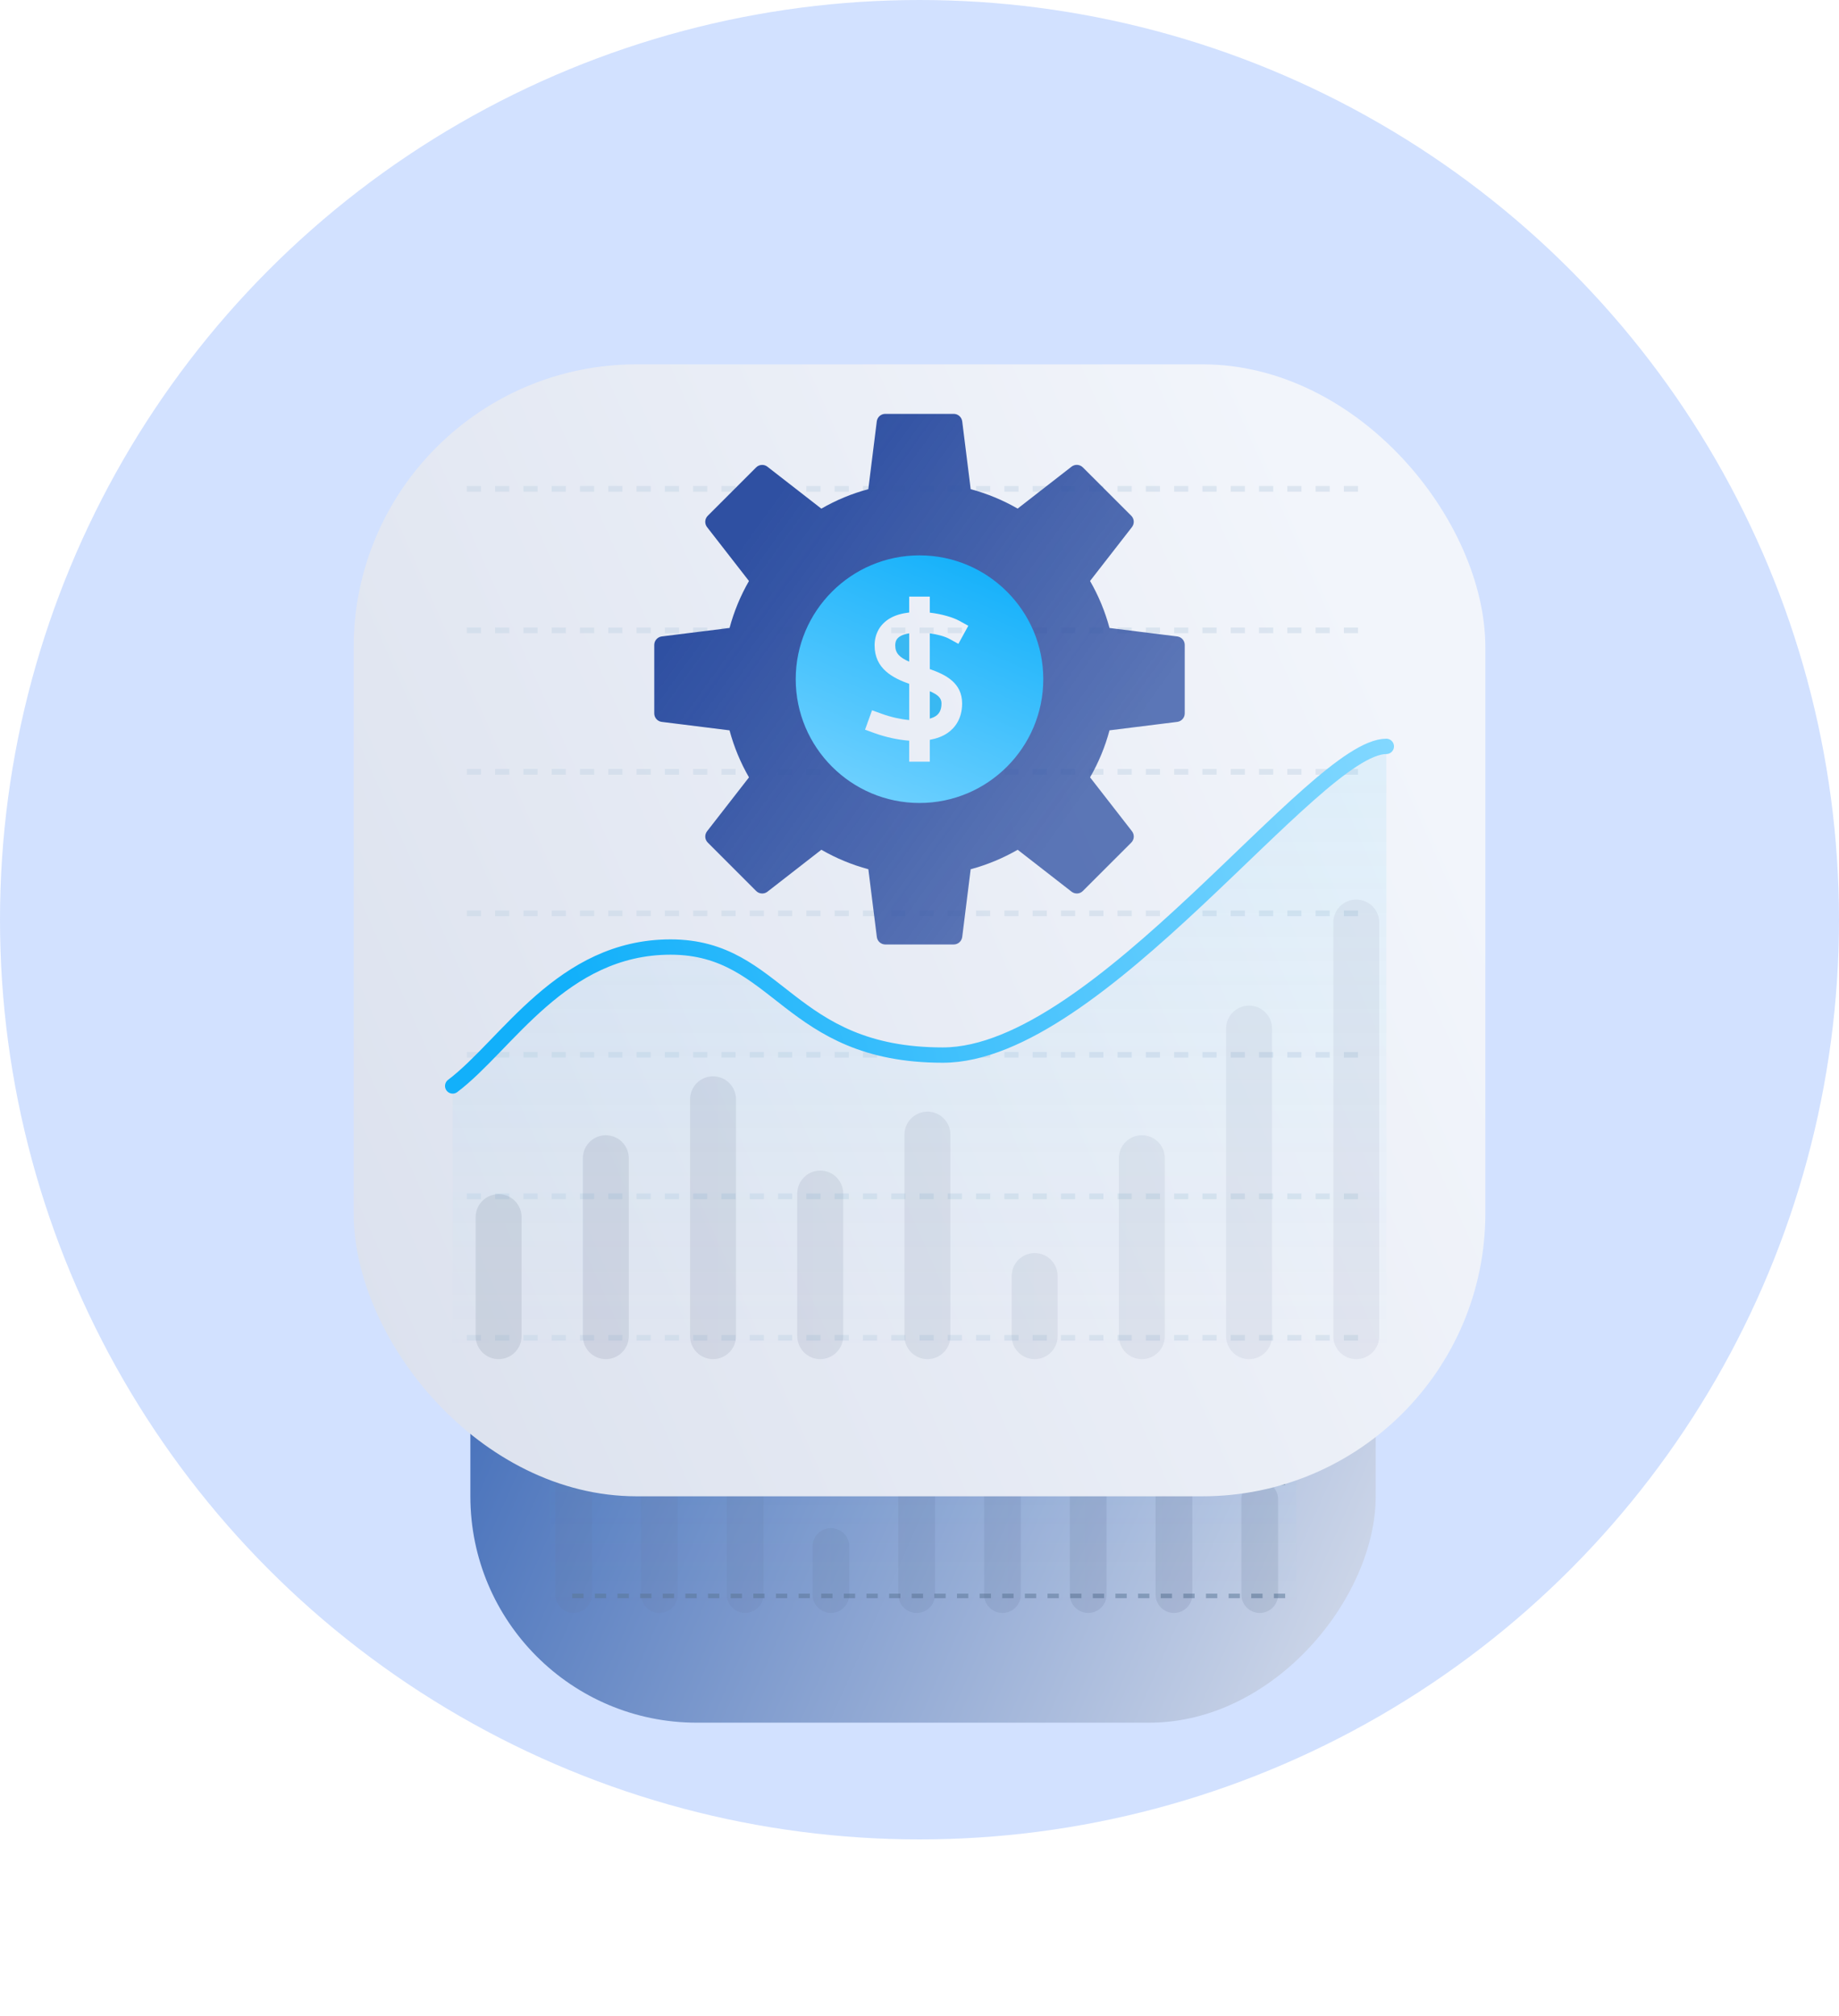 <svg width="104" height="114" viewBox="0 0 104 114" fill="none" xmlns="http://www.w3.org/2000/svg">
<circle opacity="0.21" cx="52" cy="52" r="52" fill="#2970FF"/>
<g filter="url(#filter0_f_403_24356)">
<rect width="51.2" height="51.2" rx="12.8" transform="matrix(-1 0 0 1 77.8 46.2)" fill="url(#paint0_linear_403_24356)"/>
<line opacity="0.5" y1="-0.128" x2="40.96" y2="-0.128" transform="matrix(-1 0 0 1 72.68 51.96)" stroke="#597595" stroke-width="0.256" stroke-dasharray="0.64 0.64"/>
<line opacity="0.5" y1="-0.128" x2="40.96" y2="-0.128" transform="matrix(-1 0 0 1 72.68 58.36)" stroke="#597595" stroke-width="0.256" stroke-dasharray="0.64 0.64"/>
<line opacity="0.5" y1="-0.128" x2="40.96" y2="-0.128" transform="matrix(-1 0 0 1 72.68 64.76)" stroke="#597595" stroke-width="0.256" stroke-dasharray="0.64 0.64"/>
<line opacity="0.5" y1="-0.128" x2="40.96" y2="-0.128" transform="matrix(-1 0 0 1 72.68 71.16)" stroke="#597595" stroke-width="0.256" stroke-dasharray="0.64 0.64"/>
<line opacity="0.5" y1="-0.128" x2="40.96" y2="-0.128" transform="matrix(-1 0 0 1 72.68 77.56)" stroke="#597595" stroke-width="0.256" stroke-dasharray="0.64 0.64"/>
<line opacity="0.5" y1="-0.128" x2="40.96" y2="-0.128" transform="matrix(-1 0 0 1 72.68 83.96)" stroke="#597595" stroke-width="0.256" stroke-dasharray="0.64 0.64"/>
<line opacity="0.5" y1="-0.128" x2="40.96" y2="-0.128" transform="matrix(-1 0 0 1 72.68 90.36)" stroke="#597595" stroke-width="0.256" stroke-dasharray="0.64 0.64"/>
<path d="M63.464 72.537C68.392 72.537 70.856 76.95 73.32 78.808V91H31.08V63.48C34.325 63.48 44.104 77.414 51.144 77.414C58.184 77.414 58.536 72.537 63.464 72.537Z" fill="url(#paint1_linear_403_24356)" fill-opacity="0.1"/>
<path d="M73.32 78.84C70.856 76.978 68.392 72.556 63.464 72.556C58.536 72.556 58.184 77.444 51.144 77.444C44.104 77.444 34.325 63.48 31.08 63.48" stroke="url(#paint2_linear_403_24356)" stroke-width="0.693" stroke-linecap="round" stroke-linejoin="round"/>
<path d="M42.871 61.294L45.323 60.988C45.482 60.392 45.719 59.821 46.027 59.287L44.51 57.336C44.464 57.276 44.441 57.202 44.445 57.126C44.45 57.051 44.482 56.98 44.535 56.927L46.288 55.176C46.341 55.123 46.412 55.091 46.488 55.086C46.563 55.081 46.638 55.104 46.697 55.151L48.648 56.668C49.181 56.361 49.753 56.124 50.347 55.965L50.654 53.512C50.663 53.437 50.7 53.368 50.756 53.318C50.813 53.268 50.886 53.24 50.961 53.24H53.439C53.514 53.24 53.587 53.268 53.644 53.318C53.7 53.367 53.737 53.436 53.746 53.511L54.053 55.965C54.648 56.124 55.219 56.361 55.753 56.67L57.704 55.152C57.764 55.106 57.838 55.083 57.913 55.088C57.989 55.092 58.06 55.124 58.113 55.178L59.864 56.928C59.917 56.981 59.949 57.052 59.954 57.128C59.959 57.203 59.936 57.277 59.89 57.337L58.372 59.288C58.679 59.822 58.916 60.393 59.075 60.988L61.528 61.294C61.603 61.303 61.672 61.34 61.722 61.396C61.772 61.453 61.8 61.526 61.8 61.601V64.079C61.8 64.154 61.772 64.227 61.722 64.284C61.672 64.34 61.604 64.376 61.529 64.386L59.076 64.692C58.916 65.287 58.679 65.859 58.372 66.393L59.889 68.344C59.935 68.404 59.958 68.478 59.954 68.553C59.949 68.629 59.917 68.7 59.864 68.753L58.112 70.505C58.058 70.558 57.987 70.591 57.912 70.595C57.837 70.6 57.762 70.577 57.703 70.531L55.752 69.013C55.218 69.321 54.646 69.558 54.051 69.717L53.745 72.169C53.735 72.244 53.699 72.312 53.643 72.362C53.586 72.412 53.514 72.44 53.439 72.44H50.961C50.886 72.44 50.813 72.412 50.756 72.362C50.7 72.312 50.663 72.244 50.654 72.169L50.348 69.717C49.752 69.558 49.181 69.321 48.647 69.013L46.696 70.53C46.636 70.577 46.562 70.6 46.486 70.595C46.411 70.59 46.34 70.558 46.287 70.505L44.535 68.753C44.481 68.7 44.449 68.629 44.445 68.553C44.44 68.478 44.463 68.403 44.509 68.344L46.027 66.393C45.719 65.859 45.482 65.287 45.322 64.692L42.871 64.386C42.796 64.376 42.727 64.34 42.677 64.283C42.628 64.227 42.6 64.154 42.6 64.079V61.601C42.6 61.526 42.628 61.453 42.678 61.396C42.727 61.34 42.796 61.303 42.871 61.294ZM52.2 66.246C52.874 66.246 53.532 66.047 54.093 65.672C54.653 65.298 55.089 64.766 55.347 64.144C55.605 63.521 55.672 62.836 55.541 62.175C55.41 61.515 55.085 60.908 54.609 60.431C54.132 59.955 53.525 59.63 52.865 59.499C52.204 59.368 51.519 59.435 50.896 59.693C50.274 59.951 49.742 60.387 49.368 60.947C48.993 61.508 48.794 62.166 48.794 62.84C48.794 63.743 49.152 64.61 49.791 65.249C50.43 65.888 51.297 66.246 52.2 66.246Z" fill="url(#paint3_linear_403_24356)"/>
<path opacity="0.09" fill-rule="evenodd" clip-rule="evenodd" d="M32.439 70.409C33.013 70.409 33.479 70.874 33.479 71.448V90.156C33.479 90.73 33.013 91.196 32.439 91.196C31.865 91.196 31.4 90.73 31.4 90.156V71.448C31.4 70.874 31.865 70.409 32.439 70.409ZM38.329 76.245C38.329 75.671 37.864 75.206 37.29 75.206C36.716 75.206 36.25 75.671 36.25 76.245V90.156C36.25 90.73 36.716 91.196 37.29 91.196C37.864 91.196 38.329 90.73 38.329 90.156V76.245ZM61.541 78.404C62.115 78.404 62.58 78.869 62.58 79.443V90.156C62.58 90.73 62.115 91.196 61.541 91.196C60.967 91.196 60.502 90.73 60.502 90.156V79.443C60.502 78.869 60.967 78.404 61.541 78.404ZM67.43 82.108C67.43 81.534 66.965 81.069 66.391 81.069C65.817 81.069 65.352 81.534 65.352 82.108V90.156C65.352 90.731 65.817 91.196 66.391 91.196C66.965 91.196 67.43 90.731 67.43 90.156V82.108ZM72.281 84.773C72.281 84.199 71.815 83.734 71.241 83.734C70.667 83.734 70.202 84.199 70.202 84.773V90.156C70.202 90.73 70.667 91.196 71.241 91.196C71.815 91.196 72.281 90.73 72.281 90.156V84.773ZM57.73 83.707C57.73 83.133 57.265 82.668 56.691 82.668C56.117 82.668 55.651 83.133 55.651 83.707V90.156C55.651 90.73 56.117 91.196 56.691 91.196C57.265 91.196 57.73 90.73 57.73 90.156V83.707ZM51.84 80.003C52.414 80.003 52.88 80.468 52.88 81.042V90.156C52.88 90.73 52.414 91.196 51.84 91.196C51.266 91.196 50.801 90.73 50.801 90.156V81.042C50.801 80.468 51.266 80.003 51.84 80.003ZM48.029 87.438C48.029 86.864 47.564 86.399 46.99 86.399C46.416 86.399 45.951 86.864 45.951 87.438V90.156C45.951 90.73 46.416 91.196 46.99 91.196C47.564 91.196 48.029 90.73 48.029 90.156V87.438ZM42.14 81.069C42.714 81.069 43.179 81.534 43.179 82.108V90.156C43.179 90.731 42.714 91.196 42.14 91.196C41.566 91.196 41.1 90.731 41.1 90.156V82.108C41.1 81.534 41.566 81.069 42.14 81.069Z" fill="url(#paint4_linear_403_24356)"/>
<path d="M51.691 63.98C51.616 63.928 51.518 63.832 51.518 63.592C51.518 63.422 51.633 63.32 51.88 63.214V64.065C51.808 64.043 51.742 64.017 51.691 63.98Z" fill="#39B8F2"/>
<path d="M52.2 59C54.317 59 56.04 60.723 56.04 62.84C56.04 64.957 54.317 66.68 52.2 66.68C50.083 66.68 48.36 64.957 48.36 62.84C48.36 60.723 50.083 59 52.2 59ZM50.878 63.592C50.878 64.088 51.12 64.362 51.323 64.505C51.482 64.616 51.674 64.683 51.88 64.721V65.4H52.52V64.748C52.888 64.72 53.264 64.633 53.589 64.516L53.89 64.407L53.672 63.805L53.371 63.914C53.077 64.02 52.784 64.084 52.52 64.108V62.985C53.029 62.803 53.593 62.518 53.593 61.794C53.593 61.433 53.425 61.135 53.121 60.955C52.947 60.853 52.739 60.797 52.52 60.772V60.28H51.88V60.776C51.503 60.82 51.158 60.923 50.966 61.03L50.685 61.184L50.994 61.745L51.274 61.59C51.413 61.514 51.639 61.452 51.88 61.419V62.527C51.391 62.7 50.878 62.95 50.878 63.592Z" fill="url(#paint5_linear_403_24356)"/>
<path d="M52.795 61.507C52.905 61.572 52.953 61.658 52.953 61.794C52.953 62.036 52.815 62.168 52.52 62.297V61.418C52.625 61.436 52.722 61.463 52.795 61.507Z" fill="#39B8F2"/>
</g>
<rect x="20" y="20.6" width="64" height="64" rx="16" fill="url(#paint6_linear_403_24356)"/>
<line opacity="0.5" x1="26.4" y1="27.64" x2="77.6" y2="27.64" stroke="#C7D6E7" stroke-width="0.32" stroke-dasharray="0.8 0.8"/>
<line opacity="0.5" x1="26.4" y1="35.64" x2="77.6" y2="35.64" stroke="#C7D6E7" stroke-width="0.32" stroke-dasharray="0.8 0.8"/>
<line opacity="0.5" x1="26.4" y1="43.64" x2="77.6" y2="43.64" stroke="#C7D6E7" stroke-width="0.32" stroke-dasharray="0.8 0.8"/>
<line opacity="0.5" x1="26.4" y1="51.64" x2="77.6" y2="51.64" stroke="#C7D6E7" stroke-width="0.32" stroke-dasharray="0.8 0.8"/>
<line opacity="0.5" x1="26.4" y1="59.64" x2="77.6" y2="59.64" stroke="#C7D6E7" stroke-width="0.32" stroke-dasharray="0.8 0.8"/>
<line opacity="0.5" x1="26.4" y1="67.64" x2="77.6" y2="67.64" stroke="#C7D6E7" stroke-width="0.32" stroke-dasharray="0.8 0.8"/>
<line opacity="0.5" x1="26.4" y1="75.64" x2="77.6" y2="75.64" stroke="#C7D6E7" stroke-width="0.32" stroke-dasharray="0.8 0.8"/>
<path d="M37.92 53.521C31.76 53.521 28.68 59.037 25.6 61.359V76.6H78.4V42.2C74.343 42.2 62.12 59.618 53.32 59.618C44.52 59.618 44.08 53.521 37.92 53.521Z" fill="url(#paint7_linear_403_24356)" fill-opacity="0.1"/>
<path d="M25.6 61.4C28.68 59.073 31.76 53.545 37.92 53.545C44.08 53.545 44.52 59.654 53.32 59.654C62.12 59.654 74.343 42.2 78.4 42.2" stroke="url(#paint8_linear_403_24356)" stroke-width="0.866" stroke-linecap="round" stroke-linejoin="round"/>
<path d="M66.576 35.984L62.746 35.506C62.496 34.576 62.126 33.682 61.645 32.848L64.016 29.8C64.088 29.706 64.124 29.59 64.117 29.472C64.109 29.355 64.059 29.244 63.976 29.16L61.238 26.425C61.154 26.342 61.043 26.292 60.925 26.284C60.808 26.277 60.691 26.313 60.598 26.385L57.55 28.756C56.717 28.276 55.824 27.907 54.895 27.658L54.416 23.825C54.401 23.708 54.344 23.6 54.256 23.522C54.168 23.443 54.054 23.4 53.935 23.4H50.065C49.947 23.4 49.833 23.443 49.744 23.521C49.656 23.599 49.599 23.707 49.584 23.824L49.105 27.658C48.175 27.907 47.282 28.277 46.449 28.759L43.4 26.388C43.307 26.315 43.191 26.279 43.073 26.287C42.955 26.294 42.844 26.344 42.761 26.427L40.025 29.162C39.942 29.246 39.892 29.357 39.884 29.474C39.877 29.592 39.913 29.708 39.985 29.802L42.356 32.85C41.876 33.684 41.507 34.577 41.258 35.506L37.425 35.984C37.308 35.999 37.2 36.055 37.122 36.144C37.043 36.232 37 36.346 37 36.464V40.335C37 40.453 37.043 40.567 37.121 40.656C37.199 40.744 37.307 40.801 37.424 40.815L41.257 41.294C41.506 42.224 41.876 43.118 42.357 43.952L39.986 47C39.914 47.093 39.878 47.21 39.885 47.327C39.892 47.445 39.942 47.556 40.026 47.639L42.763 50.377C42.846 50.46 42.957 50.51 43.075 50.517C43.193 50.525 43.309 50.489 43.402 50.416L46.45 48.045C47.284 48.526 48.178 48.896 49.107 49.146L49.587 52.977C49.601 53.093 49.658 53.2 49.746 53.278C49.834 53.356 49.947 53.399 50.065 53.4H53.935C54.053 53.4 54.167 53.357 54.256 53.279C54.344 53.201 54.401 53.093 54.416 52.976L54.894 49.146C55.824 48.897 56.718 48.526 57.552 48.045L60.6 50.416C60.693 50.488 60.81 50.524 60.927 50.517C61.045 50.51 61.156 50.46 61.239 50.376L63.977 47.639C64.06 47.556 64.11 47.445 64.118 47.327C64.125 47.209 64.089 47.093 64.017 47L61.646 43.951C62.127 43.117 62.497 42.224 62.746 41.293L66.577 40.815C66.694 40.8 66.801 40.743 66.879 40.655C66.957 40.567 67 40.453 67 40.335V36.464C67 36.346 66.957 36.233 66.879 36.144C66.801 36.056 66.693 35.999 66.576 35.984ZM52 43.722C50.947 43.722 49.918 43.41 49.043 42.825C48.168 42.241 47.485 41.409 47.083 40.437C46.68 39.464 46.574 38.394 46.78 37.361C46.985 36.329 47.492 35.381 48.236 34.636C48.981 33.892 49.929 33.385 50.962 33.18C51.994 32.974 53.064 33.08 54.037 33.483C55.009 33.885 55.841 34.568 56.426 35.443C57.01 36.318 57.323 37.347 57.323 38.4C57.323 39.812 56.762 41.165 55.764 42.163C54.766 43.162 53.412 43.722 52 43.722Z" fill="url(#paint9_linear_403_24356)"/>
<path opacity="0.09" fill-rule="evenodd" clip-rule="evenodd" d="M76.701 50.861C75.983 50.861 75.402 51.443 75.402 52.16V75.545C75.402 76.263 75.983 76.845 76.701 76.845C77.418 76.845 78 76.263 78 75.545V52.16C78 51.443 77.418 50.861 76.701 50.861ZM69.339 58.157C69.339 57.439 69.921 56.857 70.638 56.857C71.356 56.857 71.937 57.439 71.937 58.157V75.545C71.937 76.263 71.356 76.845 70.638 76.845C69.921 76.845 69.339 76.263 69.339 75.545V58.157ZM40.324 60.855C39.606 60.855 39.025 61.436 39.025 62.154V75.545C39.025 76.263 39.606 76.844 40.324 76.844C41.041 76.844 41.623 76.263 41.623 75.545V62.154C41.623 61.436 41.041 60.855 40.324 60.855ZM32.962 65.485C32.962 64.768 33.544 64.186 34.261 64.186C34.979 64.186 35.56 64.768 35.56 65.485V75.546C35.56 76.263 34.979 76.845 34.261 76.845C33.544 76.845 32.962 76.263 32.962 75.546V65.485ZM26.899 68.816C26.899 68.099 27.481 67.517 28.198 67.517C28.916 67.517 29.497 68.099 29.497 68.816V75.545C29.497 76.263 28.916 76.845 28.198 76.845C27.481 76.845 26.899 76.263 26.899 75.545V68.816ZM45.088 67.484C45.088 66.766 45.669 66.185 46.387 66.185C47.104 66.185 47.686 66.766 47.686 67.484V75.545C47.686 76.263 47.104 76.844 46.387 76.844C45.669 76.844 45.088 76.263 45.088 75.545V67.484ZM52.45 62.853C51.732 62.853 51.15 63.435 51.15 64.153V75.546C51.15 76.263 51.732 76.845 52.45 76.845C53.167 76.845 53.749 76.263 53.749 75.546V64.153C53.749 63.435 53.167 62.853 52.45 62.853ZM57.213 72.148C57.213 71.43 57.795 70.848 58.512 70.848C59.23 70.848 59.812 71.43 59.812 72.148V75.545C59.812 76.263 59.23 76.845 58.512 76.845C57.795 76.845 57.213 76.263 57.213 75.545V72.148ZM64.575 64.186C63.858 64.186 63.276 64.768 63.276 65.485V75.546C63.276 76.263 63.858 76.845 64.575 76.845C65.293 76.845 65.874 76.263 65.874 75.546V65.485C65.874 64.768 65.293 64.186 64.575 64.186Z" fill="url(#paint10_linear_403_24356)"/>
<path d="M52.929 40.479C53.064 40.384 53.244 40.208 53.244 39.771C53.244 39.461 53.033 39.275 52.583 39.082V40.633C52.715 40.593 52.835 40.545 52.929 40.479Z" fill="#39B8F2"/>
<path d="M52 31.4C48.14 31.4 45 34.54 45 38.4C45 42.26 48.14 45.4 52 45.4C55.86 45.4 59 42.26 59 38.4C59 34.54 55.86 31.4 52 31.4ZM54.41 39.772C54.41 40.675 53.969 41.175 53.599 41.435C53.309 41.638 52.96 41.76 52.583 41.83V43.067H51.417V41.879C50.745 41.828 50.06 41.668 49.468 41.455L48.92 41.257L49.316 40.16L49.865 40.358C50.402 40.551 50.935 40.667 51.417 40.711V38.664C50.49 38.332 49.461 37.813 49.461 36.493C49.461 35.835 49.767 35.292 50.321 34.964C50.637 34.778 51.018 34.677 51.417 34.63V33.733H52.583V34.638C53.27 34.718 53.899 34.907 54.249 35.1L54.761 35.381L54.199 36.403L53.688 36.122C53.436 35.983 53.023 35.87 52.583 35.809V37.83C53.475 38.145 54.41 38.601 54.41 39.772Z" fill="url(#paint11_linear_403_24356)"/>
<path d="M50.916 35.969C50.714 36.089 50.628 36.245 50.628 36.493C50.628 36.935 50.878 37.176 51.417 37.41V35.808C51.225 35.841 51.049 35.89 50.916 35.969Z" fill="#39B8F2"/>
<defs>
<filter id="filter0_f_403_24356" x="10.6" y="30.2" width="83.2" height="83.2" filterUnits="userSpaceOnUse" color-interpolation-filters="sRGB">
<feFlood flood-opacity="0" result="BackgroundImageFix"/>
<feBlend mode="normal" in="SourceGraphic" in2="BackgroundImageFix" result="shape"/>
<feGaussianBlur stdDeviation="8" result="effect1_foregroundBlur_403_24356"/>
</filter>
<linearGradient id="paint0_linear_403_24356" x1="42.307" y1="3.777" x2="-11.971" y2="27.939" gradientUnits="userSpaceOnUse">
<stop stop-color="#3F6BB8"/>
<stop offset="1" stop-color="#DAE0ED"/>
</linearGradient>
<linearGradient id="paint1_linear_403_24356" x1="52.2" y1="63.48" x2="52.2" y2="91" gradientUnits="userSpaceOnUse">
<stop stop-color="#38BBF9"/>
<stop offset="1" stop-color="#38BBF9" stop-opacity="0"/>
</linearGradient>
<linearGradient id="paint2_linear_403_24356" x1="67.56" y1="75.96" x2="29.8" y2="65.72" gradientUnits="userSpaceOnUse">
<stop stop-color="#12B0FA"/>
<stop offset="1" stop-color="#83D8FF"/>
</linearGradient>
<linearGradient id="paint3_linear_403_24356" x1="59.88" y1="59.64" x2="47.4" y2="68.6" gradientUnits="userSpaceOnUse">
<stop stop-color="#2F50A2"/>
<stop offset="1" stop-color="#2F50A2" stop-opacity="0.77"/>
</linearGradient>
<linearGradient id="paint4_linear_403_24356" x1="69.184" y1="91.961" x2="36.25" y2="91.961" gradientUnits="userSpaceOnUse">
<stop stop-color="#0D1E47"/>
<stop offset="1" stop-color="#657292"/>
</linearGradient>
<linearGradient id="paint5_linear_403_24356" x1="50.157" y1="59.033" x2="53.764" y2="67.33" gradientUnits="userSpaceOnUse">
<stop stop-color="#12B0FA"/>
<stop offset="1" stop-color="#12B0FA" stop-opacity="0.42"/>
</linearGradient>
<linearGradient id="paint6_linear_403_24356" x1="72.884" y1="25.321" x2="5.036" y2="55.523" gradientUnits="userSpaceOnUse">
<stop stop-color="#F2F5FB"/>
<stop offset="1" stop-color="#DAE0ED"/>
</linearGradient>
<linearGradient id="paint7_linear_403_24356" x1="52" y1="42.2" x2="52" y2="76.6" gradientUnits="userSpaceOnUse">
<stop stop-color="#38BBF9"/>
<stop offset="1" stop-color="#38BBF9" stop-opacity="0"/>
</linearGradient>
<linearGradient id="paint8_linear_403_24356" x1="32.8" y1="57.8" x2="80" y2="45" gradientUnits="userSpaceOnUse">
<stop stop-color="#12B0FA"/>
<stop offset="1" stop-color="#83D8FF"/>
</linearGradient>
<linearGradient id="paint9_linear_403_24356" x1="40" y1="33.4" x2="59.5" y2="47.4" gradientUnits="userSpaceOnUse">
<stop stop-color="#2F50A2"/>
<stop offset="1" stop-color="#2F50A2" stop-opacity="0.77"/>
</linearGradient>
<linearGradient id="paint10_linear_403_24356" x1="30.77" y1="77.801" x2="71.937" y2="77.801" gradientUnits="userSpaceOnUse">
<stop stop-color="#0D1E47"/>
<stop offset="1" stop-color="#657292"/>
</linearGradient>
<linearGradient id="paint11_linear_403_24356" x1="55.724" y1="31.461" x2="49.148" y2="46.585" gradientUnits="userSpaceOnUse">
<stop stop-color="#12B0FA"/>
<stop offset="1" stop-color="#76D3FF"/>
</linearGradient>
</defs>
</svg>
